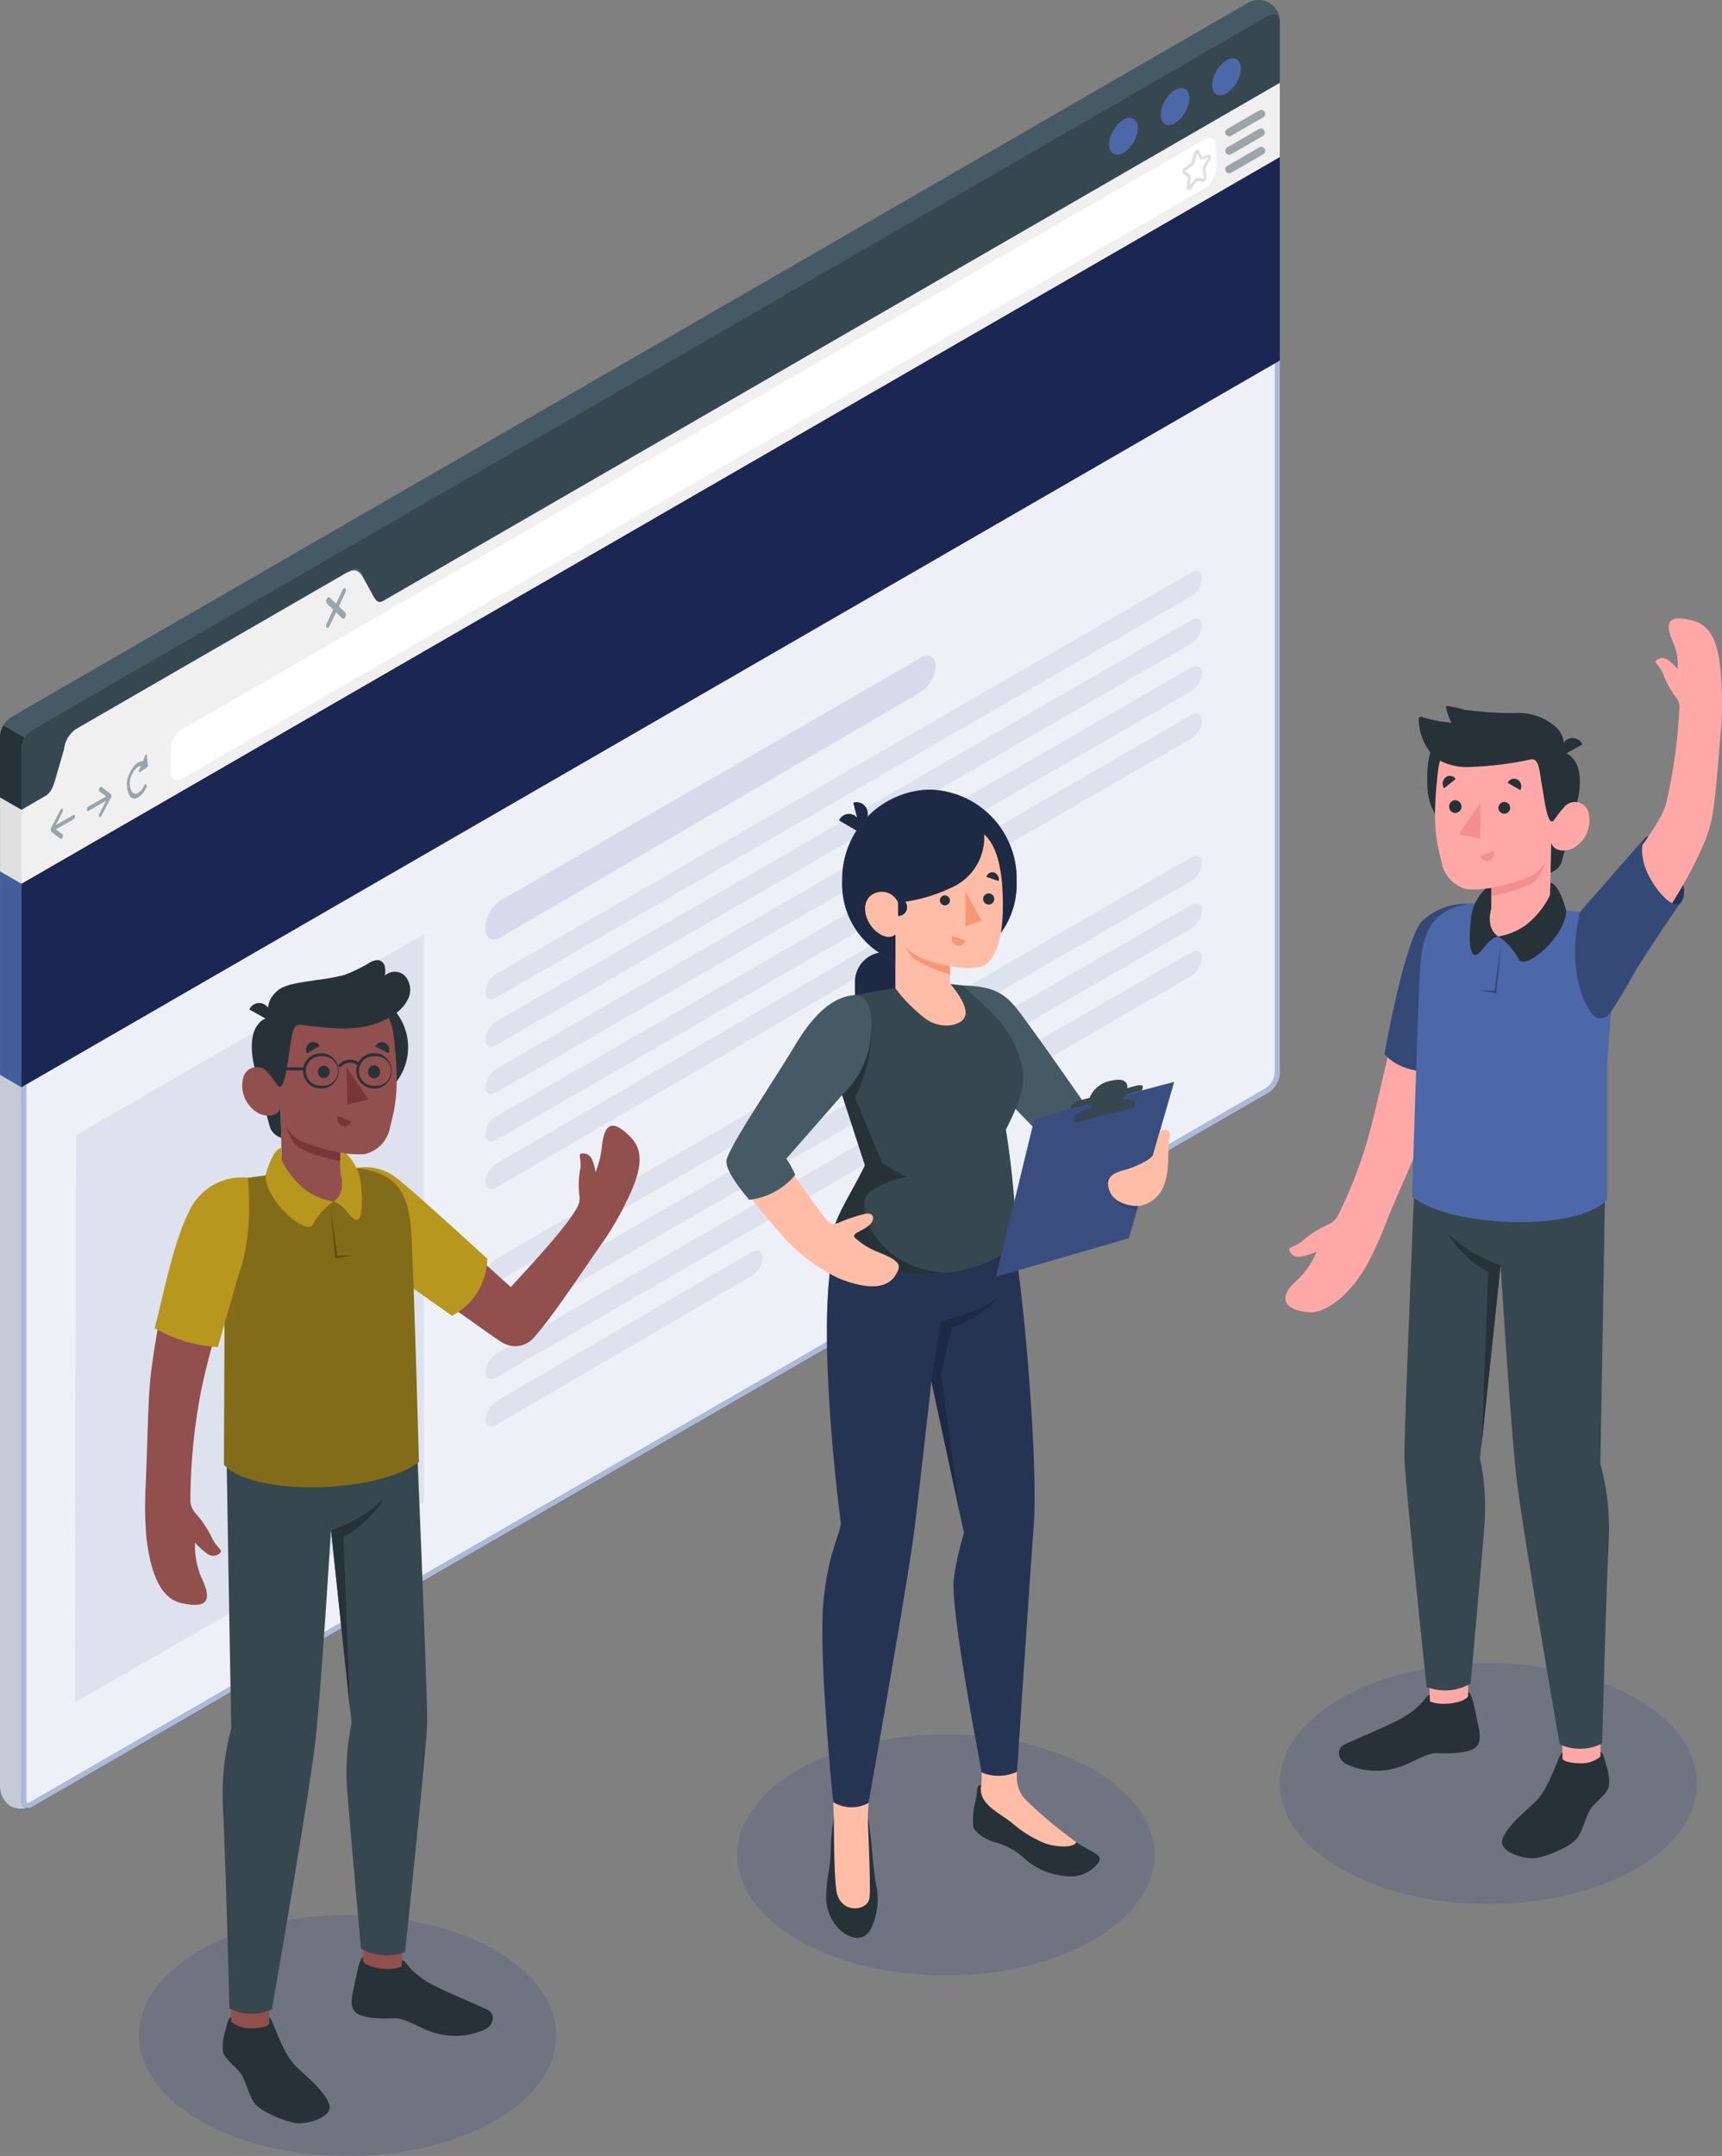 <svg xmlns="http://www.w3.org/2000/svg" width="154.787" height="193.729" viewBox="0 0 154.787 193.729">
  <rect x="0" y="0" width="154.787" height="193.729" fill="#808080" stroke="none"/>
  <g id="About_us_page-amico" data-name="About us page-amico" transform="translate(-54.339 -29.35)">
    <g id="freepik--Shadows--inject-74" transform="translate(66.832 178.792)" opacity="0.14">
      <ellipse id="freepik--Shadow--inject-74" cx="18.748" cy="10.824" rx="18.748" ry="10.824" transform="translate(53.774 6.411)" fill="#0d2380"/>
      <ellipse id="freepik--shadow--inject-74-2" data-name="freepik--shadow--inject-74" cx="18.748" cy="10.824" rx="18.748" ry="10.824" transform="translate(102.546)" fill="#0d2380"/>
      <ellipse id="freepik--shadow--inject-74-3" data-name="freepik--shadow--inject-74" cx="18.748" cy="10.824" rx="18.748" ry="10.824" transform="translate(0 22.639)" fill="#0d2380"/>
    </g>
    <g id="freepik--Page--inject-74" transform="translate(54.339 29.35)">
      <path id="Path_158169" data-name="Path 158169" d="M96.84,191.7a2.2,2.2,0,0,1-.96-1.735V95.547A2.265,2.265,0,0,1,96.9,93.775L207.977,29.645a1.916,1.916,0,0,1,2.936,1.694v94.418a2.265,2.265,0,0,1-1.024,1.771L98.816,191.659a2.2,2.2,0,0,1-1.975.036Z" transform="translate(-95.874 -29.35)" fill="#455a64"/>
      <path id="Path_158170" data-name="Path 158170" d="M98.621,286.267H98.58a.358.358,0,0,1-.1.041H98.4a.639.639,0,0,1-.14.032.327.327,0,0,1-.1.023l-.154.023a1.984,1.984,0,0,1-1.178-.2,2.179,2.179,0,0,1-.956-1.731V202.17l1.921,1.11v82.308c0,.453.231.734.566.734a.453.453,0,0,0,.136,0h0a.427.427,0,0,0,.118-.054Z" transform="translate(-95.874 -123.872)" fill="#4c68a8"/>
      <path id="Path_158171" data-name="Path 158171" d="M98.621,286.267H98.58a.358.358,0,0,1-.1.041H98.4a.639.639,0,0,1-.14.032.327.327,0,0,1-.1.023l-.154.023a1.984,1.984,0,0,1-1.178-.2,2.179,2.179,0,0,1-.956-1.731V202.17l1.921,1.11v82.308c0,.453.231.734.566.734a.453.453,0,0,0,.136,0h0a.427.427,0,0,0,.118-.054Z" transform="translate(-95.874 -123.872)" fill="#e0e0e0" opacity="0.81"/>
      <path id="Path_158172" data-name="Path 158172" d="M97.791,203.28l-1.921-1.11v18.281l1.921,1.119Z" transform="translate(-95.868 -123.872)" fill="#4c68a8"/>
      <path id="Path_158173" data-name="Path 158173" d="M97.791,203.28l-1.921-1.11v18.281l1.921,1.119Z" transform="translate(-95.868 -123.872)" fill="#1b2652" opacity="0.15"/>
      <path id="Path_158174" data-name="Path 158174" d="M98.083,174.34a2.107,2.107,0,0,0-.294,1.006v12.106l-1.921-1.11v-12.1a1.105,1.105,0,0,1,0-.122,2.267,2.267,0,0,1,.041-.254,2.614,2.614,0,0,1,.254-.634Z" transform="translate(-95.866 -108.044)" fill="#263238"/>
      <path id="Path_158175" data-name="Path 158175" d="M213.226,32.87v5.464l-81.42,47.005c-.562.326-1.019.059-1.019-.589V82.679c0-.648-.453-.906-1.024-.589l-24.8,14.321a2.265,2.265,0,0,0-1.024,1.771v2.066a2.265,2.265,0,0,1-1.019,1.771l-2.814,1.64V98.224a2.265,2.265,0,0,1,1.019-1.771L212.207,32.281C212.768,31.955,213.226,32.217,213.226,32.87Z" transform="translate(-98.187 -30.876)" fill="#37474f"/>
      <path id="Path_158176" data-name="Path 158176" d="M213.23,134.764a2.265,2.265,0,0,1-1.024,1.767L101.129,200.662c-.562.322-1.019.059-1.019-.594V111.137l2.814-1.622c.562-.326,1.477-5.283,2.043-5.609l24.379-14.077c.566-.326,1.9,3.335,2.46,3.008l81.42-47.028v88.954Z" transform="translate(-98.187 -38.353)" fill="#4c68a8"/>
      <path id="Path_158177" data-name="Path 158177" d="M213.23,134.764a2.265,2.265,0,0,1-1.024,1.767L101.129,200.662c-.562.322-1.019.059-1.019-.594V111.137l2.814-1.622c.562-.326,1.477-5.283,2.043-5.609l24.379-14.077c.566-.326,1.9,3.335,2.46,3.008l81.42-47.028v88.954Z" transform="translate(-98.187 -38.353)" fill="#fff" opacity="0.9"/>
      <g id="Group_100008" data-name="Group 100008" transform="translate(1.923 7.457)" opacity="0.4">
        <path id="Path_158178" data-name="Path 158178" d="M212.773,46.594v88.17a1.812,1.812,0,0,1-.8,1.359L100.9,200.268a.453.453,0,0,1-.231.077c-.1,0-.109-.227-.109-.276V111.377l2.587-1.5c.4-.231.652-1.024,1.223-3.063a15.21,15.21,0,0,1,.852-2.564L129.4,90.3a10.135,10.135,0,0,1,.779,1.241c.657,1.151,1.019,1.749,1.545,1.749a.643.643,0,0,0,.3-.077l80.74-46.616m.453-.784-81.42,47.005a.159.159,0,0,1-.077,0c-.571,0-1.731-3.049-2.306-3.049a.154.154,0,0,0-.077,0l-24.379,14.122c-.566.326-1.482,5.283-2.043,5.609l-2.814,1.64v88.931c0,.453.231.729.562.729a.956.956,0,0,0,.453-.136l111.082-64.131a2.265,2.265,0,0,0,1.024-1.767V45.81Z" transform="translate(-100.11 -45.81)" fill="#4c68a8"/>
      </g>
      <path id="Path_158179" data-name="Path 158179" d="M100.11,125.784v18.29l113.116-65.3V60.48Z" transform="translate(-98.187 -46.376)" fill="#1b2652"/>
      <path id="Path_158180" data-name="Path 158180" d="M213.226,45.81v6.646l-113.116,65.3v-6.624l2.1-1.214c.562-.326.752-.825,1.019-1.771l.716-2.474a2.532,2.532,0,0,1,1.024-1.771l24.379-14.077c.566-.326,1.01-.362,1.441.349l.874,1.586c.317.557.48.883,1.042.557Z" transform="translate(-98.187 -38.353)" fill="#f0f0f0"/>
      <path id="Path_158181" data-name="Path 158181" d="M337.652,41.1c.711-.408,1.287-.077,1.287.743a2.845,2.845,0,0,1-1.287,2.229c-.707.408-1.282.077-1.282-.743A2.854,2.854,0,0,1,337.652,41.1Z" transform="translate(-227.407 -35.681)" fill="#4c68a8"/>
      <path id="Path_158182" data-name="Path 158182" d="M327.447,46.989c.707-.408,1.282-.077,1.282.743a2.854,2.854,0,0,1-1.282,2.229c-.711.408-1.287.077-1.287-.743a2.845,2.845,0,0,1,1.287-2.229Z" transform="translate(-221.823 -38.902)" fill="#4c68a8"/>
      <path id="Path_158183" data-name="Path 158183" d="M317.217,52.879c.707-.408,1.287-.077,1.287.743a2.859,2.859,0,0,1-1.287,2.229c-.711.412-1.287.077-1.287-.743A2.845,2.845,0,0,1,317.217,52.879Z" transform="translate(-216.228 -42.124)" fill="#4c68a8"/>
      <path id="Path_158184" data-name="Path 158184" d="M107.981,190.3l-1.6.906.612-1.173a.3.3,0,0,0,0-.29c-.045-.054-.127,0-.181.086l-.87,1.676h0a.355.355,0,0,0,0,.063h0a.623.623,0,0,0,0,.086.359.359,0,0,0,0,.077h0a.1.1,0,0,0,0,.036h0l.87.671a.082.082,0,0,0,.086,0,.331.331,0,0,0,.1-.127.293.293,0,0,0,0-.272l-.612-.453,1.6-.906a.34.34,0,0,0,.131-.276C108.112,190.3,108.053,190.265,107.981,190.3Z" transform="translate(-101.373 -117.064)" fill="#455a64" opacity="0.5"/>
      <path id="Path_158185" data-name="Path 158185" d="M113.256,187.162l1.6-.906-.612-.453c-.054-.041-.059-.163,0-.272s.127-.168.181-.127l.87.671h0a.091.091,0,0,1,.027.032h0a.186.186,0,0,1,0,.072.263.263,0,0,1,0,.086v.023a.382.382,0,0,1-.027.063h0l-.87,1.658a.24.24,0,0,1-.086.1.068.068,0,0,1-.1,0,.29.29,0,0,1,0-.29l.612-1.178-1.6.929c-.073.041-.127,0-.127-.127a.335.335,0,0,1,.127-.281Z" transform="translate(-105.308 -114.695)" fill="#455a64" opacity="0.5"/>
      <path id="Path_158186" data-name="Path 158186" d="M122.838,179.023c0-.1-.1-.082-.136.023l-.222.539c-.376-.041-.829.322-1.137.974a2.184,2.184,0,0,0,0,2.215.571.571,0,0,0,.725.045,1.975,1.975,0,0,0,.72-.874.276.276,0,0,0,0-.281c-.054-.05-.136,0-.186.1-.294.625-.779.906-1.074.621a1.623,1.623,0,0,1,0-1.658c.208-.453.512-.711.779-.725l-.168.4c-.041.1,0,.2.063.159l.657-.426a.222.222,0,0,0,.072-.181Z" transform="translate(-109.639 -111.177)" fill="#455a64" opacity="0.5"/>
      <path id="Path_158187" data-name="Path 158187" d="M161.714,147.627l.584-1.241a.381.381,0,0,0,0-.385c-.068-.063-.181,0-.249.145l-.584,1.237-.589-.562c-.068-.068-.181,0-.249.145a.381.381,0,0,0,0,.385l.584.562-.584,1.246a.381.381,0,0,0,0,.385.1.1,0,0,0,.127,0,.3.3,0,0,0,.122-.15l.589-1.241.584.566a.1.1,0,0,0,.122,0,.331.331,0,0,0,.127-.15.381.381,0,0,0,0-.385Z" transform="translate(-131.258 -93.137)" fill="#455a64" opacity="0.5"/>
      <path id="Path_158188" data-name="Path 158188" d="M129.73,113.672v-2.066a2.265,2.265,0,0,1,1.028-1.767l91.9-53.008c.566-.326,1.024-.063,1.024.589v2.039a2.265,2.265,0,0,1-1.024,1.771l-91.9,53.035C130.188,114.592,129.73,114.324,129.73,113.672Z" transform="translate(-114.388 -44.304)" fill="#fff"/>
      <path id="Path_158189" data-name="Path 158189" d="M331.027,62.657a.185.185,0,0,1-.072,0,.24.24,0,0,1-.127-.267l.1-.856h0l-.417-.3a.222.222,0,0,1-.091-.19.426.426,0,0,1,.154-.326l.6-.453a.136.136,0,0,0,.041-.068l.267-.879a.344.344,0,0,1,.267-.258.208.208,0,0,1,.195.118h0l.24.516.544-.208a.2.2,0,0,1,.227.05.335.335,0,0,1,0,.367l-.453.816a.185.185,0,0,0,0,.072l.1.738a.408.408,0,0,1-.118.331.231.231,0,0,1-.2.082l-.539-.068-.521.7A.263.263,0,0,1,331.027,62.657Zm-.344-1.663.417.3a.254.254,0,0,1,.086.245l-.05.707.453-.571a.267.267,0,0,1,.231-.113l.539.068a.168.168,0,0,0,0-.109l-.1-.738a.412.412,0,0,1,.05-.236l.453-.816-.5.19a.195.195,0,0,1-.258-.1l-.222-.453h0l-.267.879a.39.39,0,0,1-.136.2l-.6.453a.19.19,0,0,0-.1.1Z" transform="translate(-224.152 -45.599)" fill="#e0e0e0"/>
      <g id="Group_100009" data-name="Group 100009" transform="translate(110.137 9.878)" opacity="0.5">
        <path id="Path_158190" data-name="Path 158190" d="M339.319,53.521a.353.353,0,0,1-.177-.661l2.872-1.658a.354.354,0,1,1,.358.612L339.5,53.476a.354.354,0,0,1-.177.045Z" transform="translate(-338.962 -51.153)" fill="#455a64"/>
        <path id="Path_158191" data-name="Path 158191" d="M339.32,57.2a.358.358,0,0,1-.308-.177.353.353,0,0,1,.131-.485l2.872-1.663a.358.358,0,0,1,.358.616L339.5,57.155A.358.358,0,0,1,339.32,57.2Z" transform="translate(-338.963 -53.174)" fill="#455a64"/>
        <path id="Path_158192" data-name="Path 158192" d="M339.321,60.851a.358.358,0,0,1-.308-.177.349.349,0,0,1,.131-.48l2.872-1.663a.354.354,0,1,1,.358.612L339.5,60.806a.353.353,0,0,1-.177.045Z" transform="translate(-338.964 -55.162)" fill="#455a64"/>
      </g>
      <path id="Path_158193" data-name="Path 158193" d="M97.791,188.615v6.646l-1.921-1.11V187.51Z" transform="translate(-95.868 -115.854)" fill="#e0e0e0"/>
      <path id="Path_158194" data-name="Path 158194" d="M110.831,232.7l31.284-18.064v51L110.74,283.655Z" transform="translate(-104.001 -130.692)" fill="#4c68a8" opacity="0.1"/>
      <path id="Path_158195" data-name="Path 158195" d="M193.564,181.386,231.3,159.6c.761-.453,1.359-.109,1.359.738a3.008,3.008,0,0,1-1.359,2.338l-37.745,22.032c-.757.453-1.359.091-1.359-.784v-.159A3.045,3.045,0,0,1,193.564,181.386Z" transform="translate(-148.555 -100.478)" fill="#4c68a8" opacity="0.15"/>
      <path id="Path_158196" data-name="Path 158196" d="M193.159,178.8l62.45-36.055c.544-.313.983-.091.983.494a2.1,2.1,0,0,1-.983,1.631l-62.45,36.055c-.539.313-.979.091-.979-.494A2.107,2.107,0,0,1,193.159,178.8Z" transform="translate(-148.544 -91.295)" fill="#4c68a8" opacity="0.1"/>
      <path id="Path_158197" data-name="Path 158197" d="M193.159,188.224l62.45-36.055c.544-.313.983-.091.983.494a2.1,2.1,0,0,1-.983,1.631l-62.45,36.055c-.539.313-.979.091-.979-.5a2.107,2.107,0,0,1,.979-1.626Z" transform="translate(-148.544 -96.447)" fill="#4c68a8" opacity="0.1"/>
      <path id="Path_158198" data-name="Path 158198" d="M193.159,197.634l62.45-36.055c.544-.313.983-.091.983.5a2.1,2.1,0,0,1-.983,1.626l-62.45,36.046c-.539.313-.979.091-.979-.5a2.116,2.116,0,0,1,.979-1.617Z" transform="translate(-148.544 -101.594)" fill="#4c68a8" opacity="0.1"/>
      <path id="Path_158199" data-name="Path 158199" d="M193.159,207.054,255.609,171c.544-.313.983-.091.983.494a2.1,2.1,0,0,1-.983,1.631l-62.45,36.055c-.539.313-.979.091-.979-.494A2.107,2.107,0,0,1,193.159,207.054Z" transform="translate(-148.544 -106.746)" fill="#4c68a8" opacity="0.1"/>
      <path id="Path_158200" data-name="Path 158200" d="M193.159,229.37,236.734,204c.539-.313.979-.091.979.5a2.107,2.107,0,0,1-.979,1.626L193.159,231.5c-.539.313-.979.091-.979-.5A2.107,2.107,0,0,1,193.159,229.37Z" transform="translate(-148.544 -124.795)" fill="#4c68a8" opacity="0.1"/>
      <path id="Path_158201" data-name="Path 158201" d="M193.159,235.3l62.45-36.055c.544-.313.983-.091.983.494a2.1,2.1,0,0,1-.983,1.631l-62.45,36.055c-.539.313-.979.091-.979-.494A2.107,2.107,0,0,1,193.159,235.3Z" transform="translate(-148.544 -122.197)" fill="#4c68a8" opacity="0.1"/>
      <path id="Path_158202" data-name="Path 158202" d="M193.159,244.724l62.45-36.055c.544-.313.983-.091.983.494a2.1,2.1,0,0,1-.983,1.631l-62.45,36.055c-.539.313-.979.091-.979-.5A2.107,2.107,0,0,1,193.159,244.724Z" transform="translate(-148.544 -127.349)" fill="#4c68a8" opacity="0.1"/>
      <path id="Path_158203" data-name="Path 158203" d="M193.159,254.134l62.45-36.055c.544-.313.983-.091.983.5a2.1,2.1,0,0,1-.983,1.626l-62.45,36.059c-.539.313-.979.091-.979-.5A2.116,2.116,0,0,1,193.159,254.134Z" transform="translate(-148.544 -132.496)" fill="#4c68a8" opacity="0.1"/>
      <path id="Path_158204" data-name="Path 158204" d="M193.164,290.912l22.952-13.393c.539-.313.979-.091.979.5a2.107,2.107,0,0,1-.979,1.626l-22.948,13.393c-.539.313-.979.091-.979-.494a2.107,2.107,0,0,1,.974-1.631Z" transform="translate(-148.549 -165.006)" fill="#4c68a8" opacity="0.1"/>
    </g>
    <g id="freepik--character-3--inject-74" transform="translate(169.882 84.915)">
      <path id="Path_158205" data-name="Path 158205" d="M363.419,228.971c3.321-10.774,6.551-17.873,3.258-20.071h0c-3.063.571-4.435,2.089-5.088,6.13-.684,4.236-2.107,10.144-2.936,13.551a40.325,40.325,0,0,1-3.058,8.232,1.744,1.744,0,0,1-.906.793,9.3,9.3,0,0,0-2.347,1.522c-.657.453-1.137.516-1.105.711a.861.861,0,0,0,1.024.634,6.223,6.223,0,0,0,1.427-.453,7.118,7.118,0,0,1-1.785,2.61c-1.608,1.359-1.359,2.687,1.219,2.841.906.054,3.067-.788,5.056-4.173a33.745,33.745,0,0,0,1.771-3.9C361.335,233.927,362.753,231.145,363.419,228.971Z" transform="translate(-350.893 -183.118)" fill="#ffa8a7"/>
      <path id="Path_158206" data-name="Path 158206" d="M378,208.617a5.686,5.686,0,0,0-4.1,1.577c-1.549,1.708-3.353,11.911-3.353,11.911s1.694,2.329,6.162,1.359Z" transform="translate(-361.639 -182.962)" fill="#4c68a8"/>
      <path id="Path_158207" data-name="Path 158207" d="M378,208.617a5.686,5.686,0,0,0-4.1,1.577c-1.549,1.708-3.353,11.911-3.353,11.911s1.694,2.329,6.162,1.359Z" transform="translate(-361.639 -182.962)" opacity="0.3"/>
      <rect id="Rectangle_37474" data-name="Rectangle 37474" width="3.43" height="6.116" transform="translate(24.894 98.036)" fill="#ffa8a7"/>
      <path id="Path_158208" data-name="Path 158208" d="M382.812,359.85l-3.43.127-.172-6.474,3.6-.122Z" transform="translate(-366.381 -262.14)" fill="#ffa8a7"/>
      <path id="Path_158209" data-name="Path 158209" d="M392.612,251.451c0,3.412-.5,30.867-.5,30.867a22.432,22.432,0,0,1,.77,6.565c-.258,5.12-.607,18.576-.607,18.576a4.354,4.354,0,0,1-3.819.082s-3.244-18.643-3.856-23.722c-.539-4.426-1.45-19.341-1.45-19.341l-1.858,17.339a21.293,21.293,0,0,1,.426,5.681c-.163,2.347-1.264,14.575-1.264,14.575a4.531,4.531,0,0,1-3.96.313s-1.953-18.412-1.993-20.569c-.045-2.456,1.142-30.4,1.142-30.4Z" transform="translate(-363.803 -206.368)" fill="#37474f"/>
      <path id="Path_158210" data-name="Path 158210" d="M399.29,377.377v-.512c-.331.15-1.092,3.171-2.451,4.476-1.083,1.024-2.56,2.211-2.936,3.357s2.057,1.853,3.067,1.667c1.173-.217,3.212-1.078,3.72-1.88s.752-1.975,1.169-2.56,1.359-1.237,1.595-1.916a4.1,4.1,0,0,0-.195-1.876c-.195-.689-.331-1.327-.539-1.269v.39a2.637,2.637,0,0,1-1.713.607C400.5,377.876,399.285,377.772,399.29,377.377Z" transform="translate(-374.395 -274.983)" fill="#263238"/>
      <path id="Path_158211" data-name="Path 158211" d="M369.664,365.224c-.177,0-.322.267-.716.711a7.531,7.531,0,0,1-2.016,1.513c-1.287.671-3.783,1.7-4.916,2.229-.7.331-.671,1.219.059,1.726a6.355,6.355,0,0,0,4.608.376c1.151-.267,2.655-1.359,3.6-1.318s2.718.05,3.43-.453.421-1.577.222-2.5c-.217-1.006-.485-2.578-.806-2.51v.349c-.412.648-2.542.906-3.448.453Z" transform="translate(-356.699 -268.493)" fill="#263238"/>
      <path id="Path_158212" data-name="Path 158212" d="M387.825,276.814a12.572,12.572,0,0,1-4.775-2.854,9.79,9.79,0,0,0,3.661,3.47l-.584,15.486Z" transform="translate(-368.481 -218.702)" fill="#263238"/>
      <path id="Path_158213" data-name="Path 158213" d="M391.665,209.332s2.682.249,2.492,5.36l-.594,8.155v12.233c-2.524,2.859-13.705,2.646-17.534-.231,0,0,.43-14.466.689-20.034.186-3.955,1.1-5.949,4.984-6.384l4.78.208Z" transform="translate(-364.641 -182.861)" fill="#4c68a8"/>
      <path id="Path_158214" data-name="Path 158214" d="M391.238,216.34l-.616,4.3-1.432-.027,1.617.258Z" transform="translate(-371.839 -187.187)" opacity="0.3"/>
      <path id="Path_158215" data-name="Path 158215" d="M389.26,178.579a5.219,5.219,0,0,1-5.106,5.323,5.306,5.306,0,0,1-5.111-5.319c-.222-5.2,2.288-5.323,5.111-5.323a5.219,5.219,0,0,1,5.106,5.319Z" transform="translate(-366.282 -163.625)" fill="#263238"/>
      <path id="Path_158216" data-name="Path 158216" d="M405.517,190.81a45.361,45.361,0,0,1-1.1,4.463,1.658,1.658,0,0,1-.96.806l.054-2.7Z" transform="translate(-379.644 -173.224)" fill="#263238"/>
      <path id="Path_158217" data-name="Path 158217" d="M405.269,178.681s.562-.14,1.16.793c.512.8.63,2.592-.177,4.7l-1.472.177Z" transform="translate(-380.366 -166.586)" fill="#263238"/>
      <path id="Path_158218" data-name="Path 158218" d="M391.1,181.506c.294.186.716-.408,1.083-.806a1.262,1.262,0,0,1,2.152.362,2.855,2.855,0,0,1-1.463,3.393c-1.617.53-1.858-.553-1.858-.553l-.127,6.071c-2.143,3.321-7,3.2-5.255-.159v-1.849a9.873,9.873,0,0,1-2.179.118,3.042,3.042,0,0,1-2.3-2.51c-.58-2.152-.8-3.887-.308-8.123.544-4.644,5.727-4.685,8.531-2.832S391.1,181.506,391.1,181.506Z" transform="translate(-367.126 -163.743)" fill="#ffa8a7"/>
      <path id="Path_158219" data-name="Path 158219" d="M397.789,205.55a7.769,7.769,0,0,1-2.1,2.632,5.926,5.926,0,0,1-2.542,1.078,5.632,5.632,0,0,1,1.812,2.016c.539,1.178,4.313-2.07,4.277-4.377,0,0-.589-2.315-1.4-2.46Z" transform="translate(-374.005 -180.679)" fill="#263238"/>
      <path id="Path_158220" data-name="Path 158220" d="M390.051,209.818s-1.164-.575-.643-2.51V205.46l-.512.068a4.5,4.5,0,0,0-1.223,2.125c-.118.53-.408,3.212.1,3.742S389,209.963,390.051,209.818Z" transform="translate(-370.905 -181.237)" fill="#263238"/>
      <path id="Path_158221" data-name="Path 158221" d="M387.336,174.181a.743.743,0,0,1,.4.023c.453.2.535,1.568.612,1.962.258,1.327.476,3.579.974,3.588.15,0,.716-.974,1.083-1.323.512-.485-.15-4.861-.15-4.861a2.134,2.134,0,0,0-.489-2.215,5.042,5.042,0,0,0-3.683-1.359,28.622,28.622,0,0,1-4.662-.308,12.361,12.361,0,0,0-1.463-.313.168.168,0,0,0-.131,0c-.05.041-.041.118-.027.181a4.865,4.865,0,0,0,.48,1.314,11.779,11.779,0,0,1-2.682-.53.258.258,0,0,0-.154,0c-.1.032-.122.168-.113.276a5.013,5.013,0,0,0,1.472,3.4,5.147,5.147,0,0,0,2.655.838A30.164,30.164,0,0,0,387.336,174.181Z" transform="translate(-365.35 -161.492)" fill="#263238"/>
      <path id="Path_158222" data-name="Path 158222" d="M405.728,177.3l1.79-1a.97.97,0,0,0-1.359-.453A1.137,1.137,0,0,0,405.728,177.3Z" transform="translate(-380.824 -164.97)" fill="#263238"/>
      <path id="Path_158223" data-name="Path 158223" d="M391.74,202.572a19.85,19.85,0,0,0,3.579-1.069,3.135,3.135,0,0,0,1.282-1.323,4.4,4.4,0,0,1-.729,1.559c-.675.906-4.132,1.568-4.132,1.568Z" transform="translate(-373.234 -178.349)" fill="#f28f8f"/>
      <path id="Path_158224" data-name="Path 158224" d="M393.149,188.98a.53.53,0,1,0,.53-.58.548.548,0,0,0-.53.58Z" transform="translate(-374.004 -171.906)" fill="#263238"/>
      <path id="Path_158225" data-name="Path 158225" d="M395,184.163l1.137.652a.725.725,0,0,0-.231-.933.621.621,0,0,0-.906.281Z" transform="translate(-375.017 -169.381)" fill="#263238"/>
      <path id="Path_158226" data-name="Path 158226" d="M390.8,198.12l-1.214.453a.634.634,0,0,0,.825.421.716.716,0,0,0,.39-.874Z" transform="translate(-372.058 -177.222)" fill="#f28f8f"/>
      <path id="Path_158227" data-name="Path 158227" d="M382.225,184.343l1.038-.834a.612.612,0,0,0-.906-.14A.734.734,0,0,0,382.225,184.343Z" transform="translate(-367.96 -169.077)" fill="#263238"/>
      <path id="Path_158228" data-name="Path 158228" d="M383.389,188.63a.548.548,0,0,0,.53.571.575.575,0,1,0,0-1.151A.562.562,0,0,0,383.389,188.63Z" transform="translate(-368.666 -171.714)" fill="#263238"/>
      <path id="Path_158229" data-name="Path 158229" d="M387.291,188.35l-.063,3.357-1.907-.439Z" transform="translate(-369.722 -171.878)" fill="#f28f8f"/>
      <path id="Path_158230" data-name="Path 158230" d="M421.577,195.493c.766-1.015,2.315,1.237,3.031,2.791s.729,2.433.14,3.049-1.7.245-2.809-1.228A4.994,4.994,0,0,1,421.577,195.493Z" transform="translate(-389.334 -175.647)" fill="#4c68a8"/>
      <path id="Path_158231" data-name="Path 158231" d="M421.577,195.493c.766-1.015,2.315,1.237,3.031,2.791s.729,2.433.14,3.049-1.7.245-2.809-1.228A4.994,4.994,0,0,1,421.577,195.493Z" transform="translate(-389.334 -175.647)" opacity="0.5"/>
      <path id="Path_158232" data-name="Path 158232" d="M420.527,172.14c-2.718,6.343-6.5,9.918-8.2,14-2.225-.15-3.96-5.527-2.3-7.824,0,0,6.515-7.054,7.1-9.827a47.567,47.567,0,0,0,1.169-8.608,1.445,1.445,0,0,0-.4-.906,7.817,7.817,0,0,1-1.124-2.138c-.34-.634-.716-.87-.607-1.015a.82.82,0,0,1,1.11-.082,4.332,4.332,0,0,1,.838.806,4.649,4.649,0,0,0-.385-2.383c-.757-1.713-.571-2.582,1.735-1.975,1.45.385,2.356,1.59,2.573,5.065a34.372,34.372,0,0,1,.027,4.345c-.254,2.678-.412,5.468-.743,7.7a11.634,11.634,0,0,1-.793,2.841Z" transform="translate(-382.874 -151.994)" fill="#ffa8a7"/>
      <path id="Path_158233" data-name="Path 158233" d="M408.8,202.329l5.745-6.569s-.684,1.6.811,3.933,2.383,1.926,2.383,1.926-3.393,4.952-4.3,6.61-1.853,3.058-1.853,3.058a1.092,1.092,0,0,1-1.074.584C409.67,211.871,407.436,208.129,408.8,202.329Z" transform="translate(-382.329 -175.931)" fill="#4c68a8"/>
      <path id="Path_158234" data-name="Path 158234" d="M408.8,202.329l5.745-6.569s-.684,1.6.811,3.933,2.383,1.926,2.383,1.926-3.393,4.952-4.3,6.61-1.853,3.058-1.853,3.058a1.092,1.092,0,0,1-1.074.584C409.67,211.871,407.436,208.129,408.8,202.329Z" transform="translate(-382.329 -175.931)" opacity="0.3"/>
    </g>
    <g id="freepik--character-2--inject-74" transform="translate(119.637 100.308)">
      <path id="Path_158235" data-name="Path 158235" d="M301.651,242.85l2.7,3.6-2.909,3.33L297.7,245.4Z" transform="translate(-271.555 -217.08)" fill="#f28f8f"/>
      <path id="Path_158236" data-name="Path 158236" d="M286.87,224.77c2.36.109,3.484.453,4.721,1.93s7.417,10.407,7.417,10.407-1.092,3.063-3.484,2.8l-4.345-4.481Z" transform="translate(-265.631 -207.191)" fill="#455a64"/>
      <path id="Path_158237" data-name="Path 158237" d="M260.5,389.89a17.528,17.528,0,0,0-.272,2.845c-.032,1.722-.349,2.338-.39,3.751a4.083,4.083,0,0,0,.906,3.131c.675.906,2.379,1.735,3.108.2a6.128,6.128,0,0,0,.4-4.132c-.236-1.59-.272-2.546-.408-3.8-.127-1.105-.272-1.944-.272-1.944Z" transform="translate(-250.846 -297.502)" fill="#263238"/>
      <path id="Path_158238" data-name="Path 158238" d="M265.256,359.874l-5.686-.1c.086,3.8.689,10.112.788,13.669,0,.671,0,5.206.236,6.588.381,2.07,2.836,1.79,2.968.553s-.159-6.538-.149-7.086c-.023-2.265,1.047-8.237,1.608-12.337C265.048,360.934,265.229,360.046,265.256,359.874Z" transform="translate(-250.7 -281.028)" fill="#ffbda7"/>
      <path id="Path_158239" data-name="Path 158239" d="M289.648,383.38s-.29,0-.34.254-.068.734-.186,1.205a6.8,6.8,0,0,0-.2,2.265c.1.53,1.3,1.318,2.134,1.459a6.409,6.409,0,0,1,2.641,1.568,6.343,6.343,0,0,0,3.674,1.441,3.113,3.113,0,0,0,2.8-1.2c.453-.743-.412-.829-1.989-1.853l-1.228-.8c-2.5-1.631-3.412-2.505-4.118-4.136Z" transform="translate(-266.742 -293.941)" fill="#263238"/>
      <path id="Path_158240" data-name="Path 158240" d="M292.391,369.551c-.041-1.178.557-9.831.557-9.831l-4.889.553c1.16,6.9,1.25,9.247,1.119,10.253h0a.977.977,0,0,0-.032.285c0,1.359,1.518,2.066,2.718,2.958a10.613,10.613,0,0,0,3.067,1.916c.906.313,2.587.453,2.8-.122a37.807,37.807,0,0,1-4.531-3.783A2.849,2.849,0,0,1,292.391,369.551Z" transform="translate(-266.282 -281)" fill="#ffbda7"/>
      <path id="Path_158241" data-name="Path 158241" d="M260.591,272.332c-2.664,5.826.1,26.341.1,26.341-.082.947-1.164,2.8-1.563,6.968-.476,4.911.874,18.073.874,18.073a3.171,3.171,0,0,0,3.171.068s3.439-19.337,4.078-24.221c.539-4.268,1.572-13.646,1.572-13.646l2.936,13.619a25.3,25.3,0,0,0-.933,4.213c-.276,2.872,2.524,17.3,2.524,17.3a3.964,3.964,0,0,0,3.171-.063s1.237-18.639,1.5-22.1c.453-5.817-1.11-23.962-2.175-27.406Z" transform="translate(-250.402 -232.739)" fill="#4c68a8"/>
      <path id="Path_158242" data-name="Path 158242" d="M260.591,272.332c-2.664,5.826.1,26.341.1,26.341-.082.947-1.164,2.8-1.563,6.968-.476,4.911.874,18.073.874,18.073a3.171,3.171,0,0,0,3.171.068s3.439-19.337,4.078-24.221c.539-4.268,1.572-13.646,1.572-13.646l2.936,13.619a25.3,25.3,0,0,0-.933,4.213c-.276,2.872,2.524,17.3,2.524,17.3a3.964,3.964,0,0,0,3.171-.063s1.237-18.639,1.5-22.1c.453-5.817-1.11-23.962-2.175-27.406Z" transform="translate(-250.402 -232.739)" opacity="0.5"/>
      <path id="Path_158243" data-name="Path 158243" d="M280.63,294.009l.865-5.41s3.661-.757,5.323-2.32a9.46,9.46,0,0,1-4.331,2.877l-.974,4.168,1.7,12.609Z" transform="translate(-262.218 -240.833)" opacity="0.2"/>
      <path id="Path_158244" data-name="Path 158244" d="M265.5,225.157l3.624.942v-7.67h0a2.674,2.674,0,0,0-3.624,2.582Z" transform="translate(-253.943 -203.655)" fill="#4c68a8"/>
      <path id="Path_158245" data-name="Path 158245" d="M265.5,225.157l3.624.942v-7.67h0a2.674,2.674,0,0,0-3.624,2.582Z" transform="translate(-253.943 -203.655)" opacity="0.6"/>
      <path id="Path_158246" data-name="Path 158246" d="M271.285,201.841l-1.3-.027a7.36,7.36,0,0,1-7.027-7.648h0a8.046,8.046,0,0,1,7.811-8.2h0a8,8,0,0,1,7.87,8.11v.453A7.344,7.344,0,0,1,271.285,201.841Z" transform="translate(-252.552 -185.97)" fill="#4c68a8"/>
      <path id="Path_158247" data-name="Path 158247" d="M271.285,201.841l-1.3-.027a7.36,7.36,0,0,1-7.027-7.648h0a8.046,8.046,0,0,1,7.811-8.2h0a8,8,0,0,1,7.87,8.11v.453A7.344,7.344,0,0,1,271.285,201.841Z" transform="translate(-252.552 -185.97)" opacity="0.6"/>
      <path id="Path_158248" data-name="Path 158248" d="M264.878,189.211a.983.983,0,0,0-1.255-.707l.349,1.359a.906.906,0,0,0-.263-.227.965.965,0,0,0-1.359.453l1.767,1.038a1.074,1.074,0,0,0,.118-.575A1.119,1.119,0,0,0,264.878,189.211Z" transform="translate(-252.22 -187.33)" fill="#4c68a8"/>
      <path id="Path_158249" data-name="Path 158249" d="M264.878,189.211a.983.983,0,0,0-1.255-.707l.349,1.359a.906.906,0,0,0-.263-.227.965.965,0,0,0-1.359.453l1.767,1.038a1.074,1.074,0,0,0,.118-.575A1.119,1.119,0,0,0,264.878,189.211Z" transform="translate(-252.22 -187.33)" opacity="0.6"/>
      <path id="Path_158250" data-name="Path 158250" d="M266.08,224.913a33.343,33.343,0,0,0-3.624.7c1.4,3.443-.8,8.762-.8,8.762l2.08,6.4c-1.436,2.94-2.619,4.4-3.108,6.8,1.323,2.582,10.661,5.047,16.741.34a79.923,79.923,0,0,0-.97-10.348c1.989-3.883,1.667-5.024,1.26-6.379-.947-3.149-2.859-4.358-5.138-6.578l-1.359-.145Z" transform="translate(-251.28 -207.022)" fill="#37474f"/>
      <path id="Path_158251" data-name="Path 158251" d="M263.964,247.375a7.254,7.254,0,0,1,3.52-1.486l-2.2-1.25-2.456-5.931a13.592,13.592,0,0,0,1.482-6.529l-1.414-.34a17.616,17.616,0,0,1-1.25,6.574l2.08,6.4c-1.436,2.94-2.619,4.4-3.108,6.8.906,1.767,5.568,3.48,10.371,2.872C264.557,254.049,262.881,248.495,263.964,247.375Z" transform="translate(-251.274 -211.058)" fill="#263238"/>
      <path id="Path_158252" data-name="Path 158252" d="M282.35,281.9l.263-.027A1.566,1.566,0,0,0,282.35,281.9Z" transform="translate(-263.159 -238.421)" fill="#e6e6e6"/>
      <path id="Path_158253" data-name="Path 158253" d="M278.2,194.83c.779.716,1.753,2.265,1.676,6.8-.068,3.851-1.26,4.807-1.862,5.083a6.1,6.1,0,0,1-2.886-.072v1.595s1.486,1.649,1.4,2.718-2.12,1.5-3.584.453a13.7,13.7,0,0,1-2.718-2.741v-4.843s-.661.675-1.812-.34c-.906-.843-1.25-2.265-.53-3.036a1.586,1.586,0,0,1,2.578.521,14.715,14.715,0,0,0,4.966-1.432A4.916,4.916,0,0,0,278.2,194.83Z" transform="translate(-255.034 -190.816)" fill="#ffbda7"/>
      <path id="Path_158254" data-name="Path 158254" d="M283.246,207.373a.453.453,0,1,1-.489-.453A.48.48,0,0,1,283.246,207.373Z" transform="translate(-263.154 -197.428)" fill="#263238"/>
      <path id="Path_158255" data-name="Path 158255" d="M284.7,215l1.21.394a.621.621,0,0,1-.784.453A.7.7,0,0,1,284.7,215Z" transform="translate(-264.428 -201.848)" fill="#f79776"/>
      <path id="Path_158256" data-name="Path 158256" d="M292.671,203.135l-1.1-.376a.539.539,0,0,1,.7-.385A.643.643,0,0,1,292.671,203.135Z" transform="translate(-268.202 -194.925)" fill="#263238"/>
      <path id="Path_158257" data-name="Path 158257" d="M274.05,207.42v1.626a.766.766,0,0,0,.8-.779A.843.843,0,0,0,274.05,207.42Z" transform="translate(-258.62 -197.702)" fill="#4c68a8"/>
      <path id="Path_158258" data-name="Path 158258" d="M274.05,207.42v1.626a.766.766,0,0,0,.8-.779A.843.843,0,0,0,274.05,207.42Z" transform="translate(-258.62 -197.702)" opacity="0.6"/>
      <path id="Path_158259" data-name="Path 158259" d="M291.907,207a.494.494,0,0,1-.453.53.5.5,0,1,1,.453-.53Z" transform="translate(-267.836 -197.212)" fill="#263238"/>
      <path id="Path_158260" data-name="Path 158260" d="M287.409,206.12l-.009,3.153,1.468-.485Z" transform="translate(-265.921 -196.991)" fill="#f79776"/>
      <path id="Path_158261" data-name="Path 158261" d="M279.488,218.66c-1.192-.154-3.625-.874-4.028-1.88a2.628,2.628,0,0,0,.865,1.282,12.486,12.486,0,0,0,3.171,1.359Z" transform="translate(-259.391 -202.821)" fill="#f79776"/>
      <path id="Path_158262" data-name="Path 158262" d="M247.181,261s2.909,4.132,3.407,4.671.843.358,1.382.118a15.293,15.293,0,0,1,2.021-.657c.906-.222,1.078.6.2,1.182-.634.426-1.359.607-1.06.956a6.736,6.736,0,0,0,2.12,1.3c2.148.847,1.98,1.273,1.586,1.966-.344.607-1.359,1.912-5.183.372a16.462,16.462,0,0,1-4.866-3.624c-1.518-1.681-3.887-4.694-3.887-4.694Z" transform="translate(-241.582 -227.007)" fill="#ffbda7"/>
      <path id="Path_158263" data-name="Path 158263" d="M251.725,226.67c-1.051.068-3.031.322-5.514,4.445-2.179,3.624-5.555,8.522-6.18,10.275-.254.711.734,2.184,2.007,3.692a6.287,6.287,0,0,0,4.136-2.238,8.074,8.074,0,0,0-.8-1.454l5.092-5.808a8.288,8.288,0,0,0,2.338-4.078C253.243,229,253.107,227.037,251.725,226.67Z" transform="translate(-239.992 -208.23)" fill="#455a64"/>
      <path id="Path_158264" data-name="Path 158264" d="M309.491,243.93l-12.554,3.307-3.457,14.2,11.938-3.466Z" transform="translate(-269.247 -217.67)" fill="#4c68a8"/>
      <path id="Path_158265" data-name="Path 158265" d="M309.491,243.93l-12.554,3.307-3.457,14.2,11.938-3.466Z" transform="translate(-269.247 -217.67)" opacity="0.25"/>
      <g id="Group_100010" data-name="Group 100010" transform="translate(34.572 36.318)" opacity="0.1">
        <path id="Path_158266" data-name="Path 158266" d="M316.3,266.13a2.478,2.478,0,0,0,2.347,1.4l.091-.313Z" transform="translate(-316.3 -266.13)"/>
      </g>
      <g id="Group_100011" data-name="Group 100011" transform="translate(31.115 27.833)" opacity="0.1">
        <path id="Path_158267" data-name="Path 158267" d="M314.016,248.086l.1-.48c.059-.263-.68-.276-1.645,0l-1.853.453c-.965.254-1.812.671-1.853.933l-.1.48Z" transform="translate(-308.67 -247.404)"/>
      </g>
      <path id="Path_158268" data-name="Path 158268" d="M314.708,244.158c.036-.168-.263-.213-.666-.1l-.734.2s.217-1.038-1.4-.675a2.555,2.555,0,0,0-1.984,1.54l-.779.222c-.453.122-.825.353-.874.516l-.1.3,6.47-1.7Z" transform="translate(-277.281 -217.441)" fill="#37474f"/>
      <path id="Path_158269" data-name="Path 158269" d="M315.472,245.819c-.589.145-.838.222-.906.63s-.145.806-.145.806l-2.859.757s.14-.589.186-.816-.054-.372-.512-.249l-.036-.181,4.485-1.146Z" transform="translate(-278.938 -218.595)" fill="#37474f"/>
      <path id="Path_158270" data-name="Path 158270" d="M314.4,248.176l.1-.48c.059-.263-.68-.276-1.645,0l-1.853.453c-.965.254-1.812.671-1.853.933l-.1.48Z" transform="translate(-277.762 -219.62)" fill="#37474f"/>
      <path id="Path_158271" data-name="Path 158271" d="M320.33,253.662s-.453,1.608-.575,1.989-1.518,1.074-2.437,1.327-1.935.553-1.5,1.844c.4,1.192,1.921,1.463,2.691,1.427a2.9,2.9,0,0,0,2.265-1.962c.53-1.522.245-3.144.453-4.032S320.792,253.132,320.33,253.662Z" transform="translate(-281.409 -222.84)" fill="#ffbda7"/>
    </g>
    <g id="freepik--character-1--inject-74" transform="translate(67.388 115.626)">
      <path id="Path_158272" data-name="Path 158272" d="M190.848,253.622c-1.722-1.735-2.338-1.06-2.555.843a8.455,8.455,0,0,1-.575,2.324,4.3,4.3,0,0,0-.322-1.146.838.838,0,0,0-1.024-.5c-.168.068.041.453,0,1.21a7.967,7.967,0,0,0-.118,2.465,1.617,1.617,0,0,1-.168,1.105c-.906,1.722-3.892,4.9-5.985,7.195l-7.951-7.181c-2.718-2.447-3.6-3.547-6.221-3.371a7.1,7.1,0,0,1,2.229,1.359c1.219,1.028.929,6.914.929,6.914s9.025,6.47,9.967,7.086c.136.091.276.172.412.249a2.229,2.229,0,0,0,2.718-.521c1.926-2.2,4.734-6.538,6.343-8.789a27.275,27.275,0,0,0,1.962-3.416C192.1,256.24,191.927,254.709,190.848,253.622Z" transform="translate(-147.236 -237.741)" fill="#914f4e"/>
      <path id="Path_158273" data-name="Path 158273" d="M166.55,260.912a4.531,4.531,0,0,1,3.624.906c1.549,1.178,8.155,7.249,8.155,7.249a5.879,5.879,0,0,1-3.171,5.124l-8.1-5.709Z" transform="translate(-147.575 -242.236)" fill="#b7971e"/>
      <rect id="Rectangle_37475" data-name="Rectangle 37475" width="3.43" height="6.116" transform="translate(7.73 91.148)" fill="#914f4e"/>
      <path id="Path_158275" data-name="Path 158275" d="M167.98,412.424l3.43.122.172-6.474-3.6-.122Z" transform="translate(-148.357 -321.603)" fill="#914f4e"/>
      <path id="Path_158276" data-name="Path 158276" d="M140.3,304.015c0,3.412.5,30.872.5,30.872a22.364,22.364,0,0,0-.77,6.56c.258,5.124.607,18.576.607,18.576a4.363,4.363,0,0,0,3.819.077s3.244-18.643,3.86-23.718c.535-4.431,1.445-19.346,1.445-19.346l1.858,17.343a21.257,21.257,0,0,0-.426,5.677c.163,2.347,1.264,14.575,1.264,14.575a4.531,4.531,0,0,0,3.964.317s1.948-18.417,1.989-20.569c.045-2.456-1.142-30.409-1.142-30.409Z" transform="translate(-133.06 -265.826)" fill="#37474f"/>
      <path id="Path_158277" data-name="Path 158277" d="M144.243,429.943v-.507c.331.15,1.092,3.171,2.451,4.472,1.083,1.028,2.56,2.216,2.936,3.362s-2.057,1.848-3.067,1.663c-1.173-.217-3.212-1.078-3.72-1.876s-.752-1.98-1.169-2.564-1.359-1.237-1.595-1.916a4.531,4.531,0,0,1,.195-1.876c.159-.63.331-1.323.539-1.264v.39a2.664,2.664,0,0,0,1.717.6C143.029,430.446,144.247,430.342,144.243,429.943Z" transform="translate(-133.083 -334.446)" fill="#263238"/>
      <path id="Path_158278" data-name="Path 158278" d="M170.166,417.8c.177,0,.322.267.716.711a7.52,7.52,0,0,0,2.016,1.509c1.287.671,3.783,1.7,4.916,2.234.707.331.671,1.219-.059,1.722a6.4,6.4,0,0,1-4.608.381c-1.151-.272-2.655-1.359-3.624-1.318s-2.718.045-3.43-.453-.421-1.581-.222-2.5c.217-1.01.489-2.582.806-2.514v.349c.412.652,2.542.906,3.448.453Z" transform="translate(-147.077 -327.956)" fill="#263238"/>
      <path id="Path_158279" data-name="Path 158279" d="M161.55,329.384a12.572,12.572,0,0,0,4.775-2.854,9.789,9.789,0,0,1-3.661,3.47l.584,15.49Z" transform="translate(-144.84 -278.165)" fill="#263238"/>
      <path id="Path_158280" data-name="Path 158280" d="M141.58,261.912s-2.682.245-2.492,5.36l.594,8.155-.054,12.233c2.519,2.859,13.705,2.65,17.533-.231,0,0-.394-14.466-.652-20.034-.186-3.955-1.1-5.949-4.984-6.384l-4.784.208Z" transform="translate(-132.55 -242.33)" fill="#826c19"/>
      <path id="Path_158281" data-name="Path 158281" d="M161.43,268.92l.616,4.3,1.436-.027-1.622.254Z" transform="translate(-144.775 -246.656)" opacity="0.3"/>
      <path id="Path_158282" data-name="Path 158282" d="M125.186,280.747c1.391-11.191,4.594-16.763,8.495-17.407L133.4,270.5a63.2,63.2,0,0,0-3.715,11.848,52.808,52.808,0,0,0-.951,9.895,1.758,1.758,0,0,0,.5,1.1,9.794,9.794,0,0,1,1.518,2.347c.408.693.825.938.716,1.105a.865.865,0,0,1-1.2.154,6.5,6.5,0,0,1-1.115-1,7.086,7.086,0,0,0,.562,3.113c.906,1.885.761,2.877-1.767,2.32-1.586-.344-2.718-2.016-3.171-5.917a34.162,34.162,0,0,1-.077-4.377C124.878,287.357,124.909,282.985,125.186,280.747Z" transform="translate(-124.668 -243.604)" fill="#914f4e"/>
      <path id="Path_158283" data-name="Path 158283" d="M134.926,262.93a5.21,5.21,0,0,0-5.346,3.171c-1.409,2.718-2.492,8.468-3.04,10.348a12.869,12.869,0,0,0,5.681,1.7l1.916-6.651S135.434,268.4,134.926,262.93Z" transform="translate(-125.692 -243.38)" fill="#b7971e"/>
      <path id="Path_158285" data-name="Path 158285" d="M154.279,231.089a5.111,5.111,0,1,0,5.106-5.319A5.219,5.219,0,0,0,154.279,231.089Z" transform="translate(-140.863 -223.055)" fill="#263238"/>
      <path id="Path_158286" data-name="Path 158286" d="M147.11,243.38a45.364,45.364,0,0,0,1.1,4.463,1.676,1.676,0,0,0,.965.811l-.059-2.718Z" transform="translate(-136.943 -232.687)" fill="#263238"/>
      <path id="Path_158287" data-name="Path 158287" d="M147.391,231.254s-.58-.118-1.16.788c-.512.8-.625,2.592.177,4.7l1.472.177Z" transform="translate(-136.241 -226.052)" fill="#263238"/>
      <path id="Path_158288" data-name="Path 158288" d="M147.24,234.058c-.294.186-.716-.408-1.083-.8a1.258,1.258,0,0,0-2.148.362,2.848,2.848,0,0,0,1.459,3.389c1.617.53,1.858-.553,1.858-.553l.127,6.076c2.143,3.316,7,3.2,5.256-.163V240.5a9.873,9.873,0,0,0,2.179.118,3.036,3.036,0,0,0,2.3-2.51c.58-2.152.8-3.887.308-8.119-.539-4.639-5.718-4.689-8.518-2.854S147.24,234.058,147.24,234.058Z" transform="translate(-135.156 -223.188)" fill="#914f4e"/>
      <path id="Path_158289" data-name="Path 158289" d="M150,258.12a7.77,7.77,0,0,0,2.1,2.632,5.994,5.994,0,0,0,2.542,1.083,5.645,5.645,0,0,0-1.812,2.012c-.535,1.182-4.313-2.066-4.277-4.372,0,0,.594-2.315,1.4-2.465Z" transform="translate(-137.73 -240.142)" fill="#b7971e"/>
      <path id="Path_158290" data-name="Path 158290" d="M162,262.377s1.164-.58.643-2.514V258l.512.068a4.5,4.5,0,0,1,1.223,2.125c.118.53.408,3.212-.1,3.742S163.042,262.531,162,262.377Z" transform="translate(-145.087 -240.683)" fill="#b7971e"/>
      <path id="Path_158291" data-name="Path 158291" d="M149.8,231.169c-.15,0-.716-.974-1.083-1.323-.512-.485.15-4.866.15-4.866a2.148,2.148,0,0,1,.489-2.215c.7-.8,1.871-.906,3.865-1.214a20.855,20.855,0,0,0,2.365-.43,13.893,13.893,0,0,0,2.365-1.151,1.187,1.187,0,0,1,.8-.181.775.775,0,0,1,.512.58,2.379,2.379,0,0,1,0,.8,1.3,1.3,0,0,1,1.835.063,1.876,1.876,0,0,1,.29,1.939,3.47,3.47,0,0,1-1.359,1.527c-2.505,1.694-5.464,1.223-8.273.906a.7.7,0,0,0-.4.027c-.453.2-.535,1.563-.612,1.957C150.514,228.9,150.3,231.16,149.8,231.169Z" transform="translate(-137.714 -219.779)" fill="#263238"/>
      <path id="Path_158292" data-name="Path 158292" d="M147.125,229.863l-1.785-1a.965.965,0,0,1,1.359-.453A1.137,1.137,0,0,1,147.125,229.863Z" transform="translate(-135.975 -224.43)" fill="#263238"/>
      <path id="Path_158293" data-name="Path 158293" d="M157.531,255.112a19.85,19.85,0,0,1-3.579-1.069,3.108,3.108,0,0,1-1.282-1.323,4.4,4.4,0,0,0,.729,1.559c.675.906,4.132,1.572,4.132,1.572Z" transform="translate(-139.984 -237.795)" fill="#783736"/>
      <path id="Path_158294" data-name="Path 158294" d="M160,241.255a.553.553,0,0,1-.53.575.562.562,0,0,1-.53-.58.53.53,0,1,1,1.06,0Z" transform="translate(-143.413 -231.232)" fill="#263238"/>
      <path id="Path_158295" data-name="Path 158295" d="M157.8,236.375l-1.137.652a.725.725,0,0,1,.263-.942.625.625,0,0,1,.874.29Z" transform="translate(-142.126 -228.654)" fill="#263238"/>
      <path id="Path_158296" data-name="Path 158296" d="M162.821,250.69l1.214.476a.63.63,0,0,1-.825.417A.716.716,0,0,1,162.821,250.69Z" transform="translate(-145.514 -236.685)" fill="#783736"/>
      <path id="Path_158297" data-name="Path 158297" d="M171.556,237.033l-1.2-.58a.612.612,0,0,1,.847-.34A.734.734,0,0,1,171.556,237.033Z" transform="translate(-149.659 -228.678)" fill="#263238"/>
      <path id="Path_158298" data-name="Path 158298" d="M169.982,241.211a.535.535,0,1,1-1.065,0,.548.548,0,0,1,.53-.571A.557.557,0,0,1,169.982,241.211Z" transform="translate(-148.869 -231.188)" fill="#263238"/>
      <path id="Path_158299" data-name="Path 158299" d="M164.62,240.99l.059,3.357,1.907-.435Z" transform="translate(-146.519 -231.38)" fill="#783736"/>
      <path id="Path_158300" data-name="Path 158300" d="M157.572,238.512a1.327,1.327,0,1,0,0,2.655h.24a1.327,1.327,0,0,0,0-2.655ZM156,239.839a1.586,1.586,0,0,1,1.568-1.6h.245a1.6,1.6,0,0,1,0,3.171h-.24A1.581,1.581,0,0,1,156,239.839Z" transform="translate(-141.805 -229.876)" fill="#263238"/>
      <path id="Path_158301" data-name="Path 158301" d="M168.108,238.512a1.327,1.327,0,1,0,0,2.655h.24a1.327,1.327,0,0,0,0-2.655Zm-1.568,1.327a1.586,1.586,0,0,1,1.568-1.6h.24a1.6,1.6,0,0,1,0,3.171h-.24a1.581,1.581,0,0,1-1.559-1.572Z" transform="translate(-147.57 -229.876)" fill="#263238"/>
      <path id="Path_158302" data-name="Path 158302" d="M163.147,240.22a1.037,1.037,0,0,1,.829-.43.838.838,0,0,1,.72.281l.213-.163a1.069,1.069,0,0,0-.947-.385,1.278,1.278,0,0,0-1.042.557Z" transform="translate(-145.59 -230.573)" fill="#263238"/>
      <rect id="Rectangle_37476" data-name="Rectangle 37476" width="2.7" height="0.267" transform="translate(11.64 9.633)" fill="#263238"/>
    </g>
  </g>
</svg>
